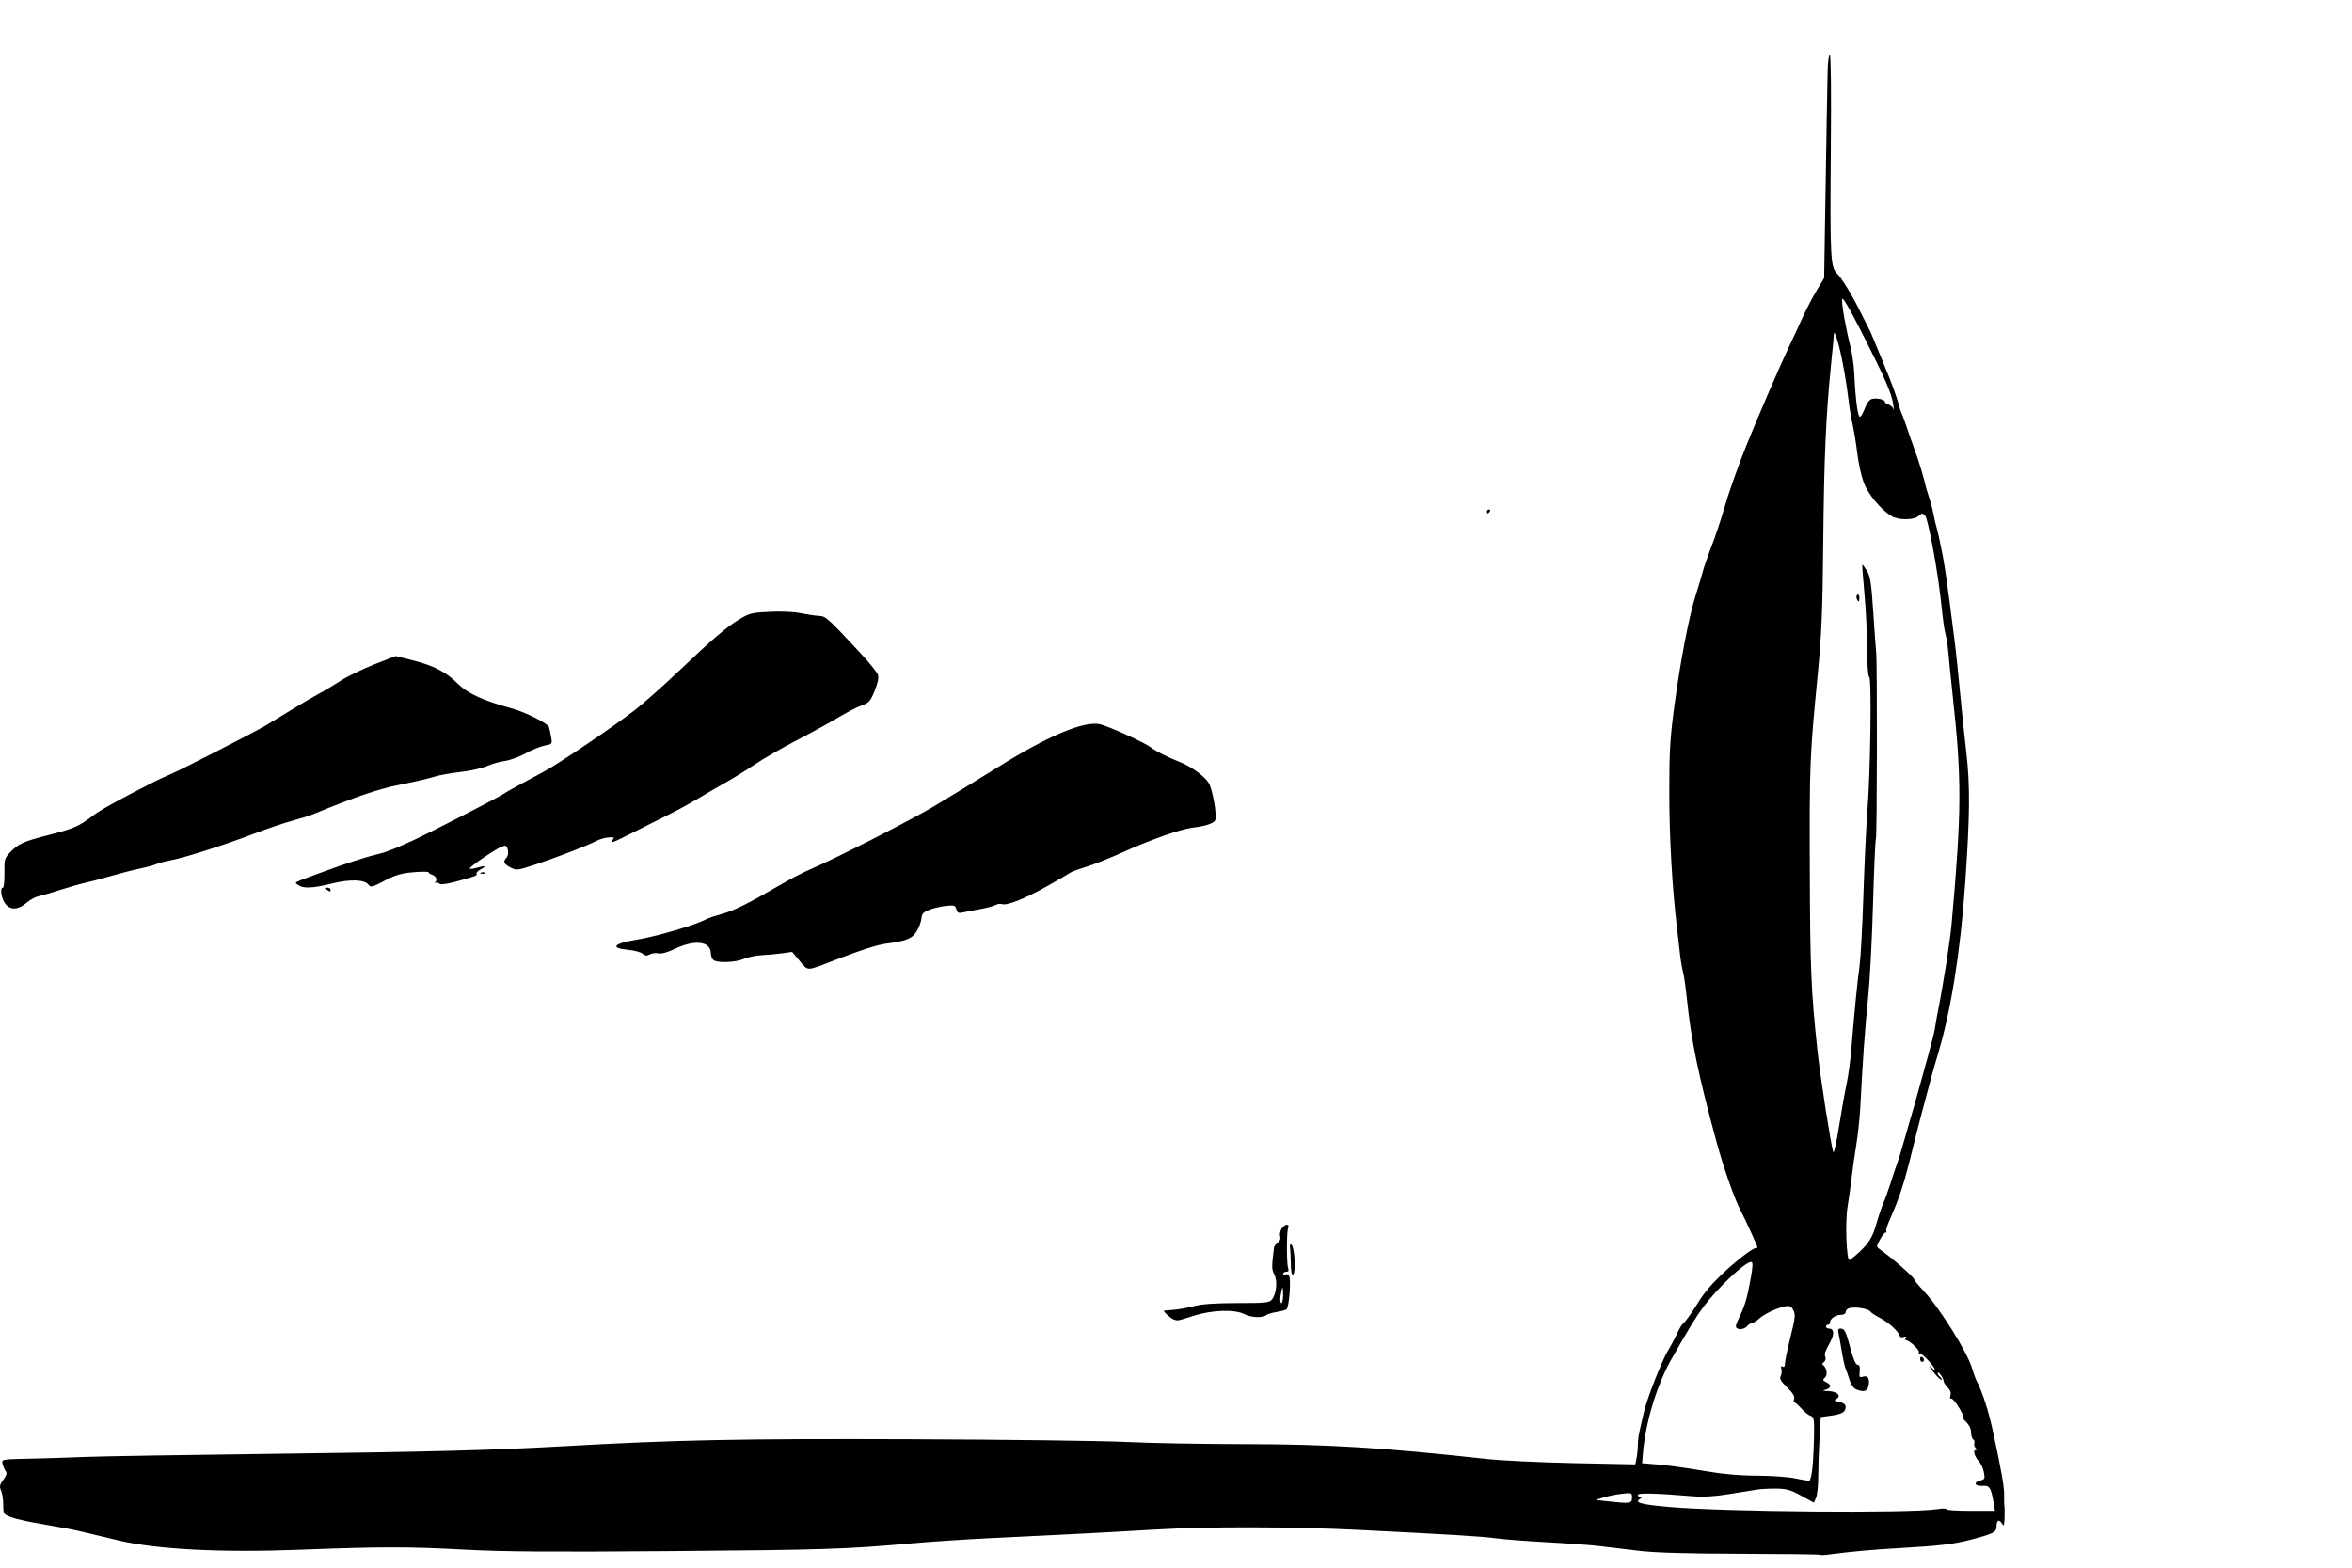 <?xml version="1.0" encoding="UTF-8" standalone="no"?>
<!-- Created with Inkscape (http://www.inkscape.org/) -->

<svg
   xmlns:dc="http://purl.org/dc/elements/1.1/"
   xmlns:cc="http://creativecommons.org/ns#"
   xmlns:rdf="http://www.w3.org/1999/02/22-rdf-syntax-ns#"
   xmlns:svg="http://www.w3.org/2000/svg"
   xmlns="http://www.w3.org/2000/svg"
   xmlns:sodipodi="http://sodipodi.sourceforge.net/DTD/sodipodi-0.dtd"
   xmlns:inkscape="http://www.inkscape.org/namespaces/inkscape"
   id="svg3163"
   version="1.1"
   inkscape:version="0.48.5 r10040"
   width="1200"
   height="800"
   sodipodi:docname="spaceship.svg">
  <defs
     id="defs3167">
    <clipPath
       clipPathUnits="userSpaceOnUse"
       id="clipPath3220">
      <rect
         style="fill:#141414;fill-opacity:1;fill-rule:evenodd;stroke:none"
         id="rect3222"
         width="1212.634"
         height="802.081"
         x="2.003"
         y="25.91" />
    </clipPath>
    <clipPath
       clipPathUnits="userSpaceOnUse"
       id="clipPath3226">
      <rect
         style="fill:#141414;fill-opacity:1;fill-rule:evenodd;stroke:none"
         id="rect3228"
         width="1151.552"
         height="781.053"
         x="13.018"
         y="28.914" />
    </clipPath>
  </defs>
  <sodipodi:namedview
     pagecolor="#ffffff"
     bordercolor="#666666"
     borderopacity="1"
     objecttolerance="10"
     gridtolerance="10"
     guidetolerance="10"
     inkscape:pageopacity="0"
     inkscape:pageshadow="2"
     inkscape:window-width="1615"
     inkscape:window-height="1026"
     id="namedview3165"
     showgrid="false"
     inkscape:zoom="1.084434"
     inkscape:cx="603.51588"
     inkscape:cy="427.41191"
     inkscape:window-x="65"
     inkscape:window-y="24"
     inkscape:window-maximized="1"
     inkscape:current-layer="svg3163"
     fit-margin-top="0"
     fit-margin-left="0"
     fit-margin-right="0"
     fit-margin-bottom="0" />
  <path
     style="fill:#000000;fill-opacity:1"
     d="m 92.382,839.703 c 0,-1.674 9.997,-2.832 22.901,-2.652 l 7.599,0.106 -9.5,1.337 c -19.152,2.696 -21,2.802 -21,1.208 z m 56,-2.699 c 0,-2.167 -0.45,-4.219 -1,-4.559 -0.55,-0.34 -0.986,-1.154 -0.968,-1.809 0.018,-0.663 0.616,-0.422 1.349,0.543 0.724,0.954 1.61,1.441 1.968,1.083 0.358,-0.358 0.651,0.113 0.651,1.047 0,0.934 0.675,1.957 1.5,2.274 0.825,0.317 1.5,1.652 1.5,2.969 0,1.886 -0.53,2.393 -2.5,2.393 -2.244,0 -2.5,-0.404 -2.5,-3.941 z m 39,2.9 c -4.125,-0.405 -11.706,-1.082 -16.846,-1.504 -17.319,-1.423 -6.849,-2.053 20.346,-1.223 45.944,1.402 223.954,-0.855 334,-4.235 18.15,-0.557 57.75,-1.464 88,-2.014 30.25,-0.55 68.725,-1.422 85.5,-1.938 16.775,-0.515 91.7,-1.426 166.5,-2.024 133.473,-1.067 250.851,-3.184 286.825,-5.172 9.996,-0.552 20.26,-0.959 22.809,-0.903 3.547,0.078 4.791,-0.308 5.304,-1.644 0.552,-1.44 0.822,-1.499 1.54,-0.338 0.727,1.177 1.133,1.189 2.475,0.075 1.181,-0.981 3.907,-1.197 10.326,-0.82 4.796,0.282 7.371,0.195 5.721,-0.193 l -3,-0.706 3,-0.499 c 1.65,-0.274 -0.037,-0.288 -3.75,-0.031 -4.624,0.32 -6.75,0.112 -6.75,-0.661 0,-0.72 2.448,-1.158 6.75,-1.208 3.712,-0.043 6.188,-0.306 5.5,-0.583 -0.728,-0.294 -1.25,-2.299 -1.25,-4.799 0,-2.597 -0.593,-4.786 -1.5,-5.539 -0.825,-0.685 -1.5,-2.315 -1.5,-3.622 0,-1.546 -0.579,-2.378 -1.655,-2.378 -1.54,0 -1.54,-0.127 0,-1.829 0.91,-1.006 1.655,-2.806 1.655,-4 0,-1.194 0.415,-2.171 0.923,-2.171 1.929,0 7.077,-6.239 7.077,-8.577 0,-2.16 0.434,-2.423 4,-2.423 3.6,0 4,-0.25 4,-2.5 0,-1.639 -0.558,-2.5 -1.622,-2.5 -1.329,0 -1.397,-0.271 -0.378,-1.5 0.725,-0.874 2.908,-1.5 5.229,-1.5 3.058,0 4.441,-0.581 5.95,-2.5 1.133,-1.44 2.996,-2.5 4.394,-2.5 1.65,0 2.427,-0.563 2.427,-1.759 0,-0.968 0.9,-2.321 2,-3.009 1.1,-0.687 2,-1.695 2,-2.24 0,-0.545 -0.9,-0.992 -2,-0.992 -1.111,0 -2,-0.667 -2,-1.5 0,-1.13 1.214,-1.5 4.927,-1.5 4.065,0 5.272,-0.438 6.894,-2.5 1.082,-1.375 2.464,-2.5 3.073,-2.5 0.608,0 1.106,1.125 1.106,2.5 0,1.375 0.38,2.5 0.845,2.5 1.148,0 4.155,-3.406 4.155,-4.706 0,-0.577 0.675,-1.609 1.5,-2.294 0.825,-0.685 1.5,-2.315 1.5,-3.622 0,-1.869 0.534,-2.378 2.5,-2.378 2.25,0 2.5,0.4 2.5,4 0,3.566 0.263,4 2.423,4 3.155,0 8.577,-5.422 8.577,-8.577 0,-2.362 0.201,-2.423 8,-2.423 6.444,0 8,0.292 8,1.5 0,0.825 0.675,1.5 1.5,1.5 1.083,0 1.5,1.111 1.5,4 0,4 0,4 -4,4 -4,0 -4,0 -4,4 0,2.889 -0.417,4 -1.5,4 -1.083,0 -1.5,-1.111 -1.5,-4 0,-4 0,-4 -4,-4 -4,0 -4,0 -4,4 0,2.889 -0.417,4 -1.5,4 -1.083,0 -1.5,1.111 -1.5,4 0,2.889 0.417,4 1.5,4 1.083,0 1.5,-1.111 1.5,-4 0,-4.7 1.186,-5.028 4.53,-1.25 2.054,2.321 2.588,2.516 3.419,1.25 0.842,-1.282 1.317,-1.155 3.268,0.867 1.581,1.64 1.899,2.51 1.033,2.833 -0.708,0.264 -1.25,2.165 -1.25,4.383 0,2.815 -0.422,3.917 -1.5,3.917 -1.108,0 -1.5,1.16 -1.5,4.442 l 0,4.442 -4.25,0.383 -4.25,0.383 4.25,0.175 c 5.391,0.222 5.615,2.175 0.25,2.175 -2.2,0 -4,0.45 -4,1 0,0.55 1.607,1 3.571,1 3.675,0 8.11,2.94 5.664,3.755 -0.846,0.282 -0.591,0.951 0.791,2.08 1.809,1.478 1.894,1.973 0.755,4.407 -0.705,1.508 -1.958,2.76 -2.783,2.782 -1.54,0.041 -5,2.276 -5,3.231 0,0.294 1.13,0.469 2.51,0.39 1.615,-0.093 2.332,-0.609 2.011,-1.446 -0.279,-0.729 -0.04,-1.018 0.542,-0.658 2.339,1.446 -0.014,2.878 -4.862,2.959 l -5.16,0.086 1.572,-2.399 c 1.245,-1.9 1.314,-2.637 0.332,-3.542 -0.941,-0.867 -1.068,-0.84 -0.529,0.115 1.043,1.846 -1.847,4.244 -5.096,4.229 -4.032,-0.02 -7.391,-1.065 -6.751,-2.1 0.635,-1.027 -3.912,-1.168 -8.445,-0.261 -2.238,0.448 -3.125,1.187 -3.125,2.606 0,1.09 -1.125,2.866 -2.5,3.948 -2.57,2.022 -3.485,7.095 -1.5,8.321 1.385,0.856 1.26,4.5 -0.155,4.5 -0.655,0 -0.371,0.866 0.655,2 2.487,2.748 3.566,2.506 3.345,-0.75 -0.457,-6.718 3.72,-11.658 10.749,-12.712 4.873,-0.731 10.938,1.632 10.061,3.919 -0.8,2.084 3.861,2.543 25.863,2.543 16.897,0 20.362,-0.244 20.831,-1.468 0.31,-0.807 0.133,-1.734 -0.393,-2.059 -0.526,-0.325 -0.963,-1.802 -0.972,-3.282 -0.012,-2.036 -0.24,-2.336 -0.939,-1.23 -0.583,0.921 -0.814,-3.883 -0.625,-13 0.284,-13.734 -0.401,-23.347 -1.938,-27.211 -0.481,-1.208 -0.222,-1.75 0.836,-1.75 1.255,0 1.478,-1.221 1.229,-6.75 -0.167,-3.712 0.146,-7.312 0.697,-8 0.68,-0.85 0.646,-1.25 -0.106,-1.25 -0.77,0 -0.948,-3.112 -0.586,-10.25 0.286,-5.638 0.444,-12.725 0.349,-15.75 -0.094,-3.025 -0.223,-7.58 -0.287,-10.123 -0.081,-3.254 -0.485,-4.481 -1.365,-4.143 -1.888,0.725 -1.5,-1.089 0.75,-3.504 2.212,-2.374 2.646,-3.748 0.83,-2.625 -0.798,0.493 -0.957,0.168 -0.5,-1.023 0.368,-0.96 0.67,-3.284 0.67,-5.164 0,-2.372 0.459,-3.418 1.5,-3.418 1.792,0 1.936,-1.164 0.342,-2.758 -0.877,-0.877 -0.832,-1.55 0.186,-2.776 0.797,-0.961 0.961,-1.892 0.402,-2.292 -0.518,-0.371 -0.906,-2.474 -0.863,-4.674 0.043,-2.2 -0.293,-4.76 -0.747,-5.689 -0.48,-0.983 -0.406,-1.949 0.177,-2.309 0.551,-0.341 1.003,0.055 1.003,0.88 0,0.825 0.436,1.77 0.97,2.099 0.533,0.33 0.369,-1.106 -0.365,-3.191 -1.405,-3.988 -1.049,-10.29 0.58,-10.29 0.527,0 0.241,-0.717 -0.635,-1.593 -1.262,-1.262 -1.442,-2.666 -0.865,-6.75 0.401,-2.836 0.748,-6.169 0.772,-7.407 0.057,-2.927 0.359,-2.837 1.688,0.5 0.602,1.512 1.295,2.212 1.54,1.556 0.245,-0.657 -0.058,-2.137 -0.675,-3.288 -0.616,-1.151 -0.826,-3.02 -0.466,-4.153 0.36,-1.133 -0.122,-4.092 -1.071,-6.575 -1.307,-3.421 -1.434,-4.695 -0.524,-5.257 0.896,-0.554 0.801,-1.141 -0.374,-2.315 -2.119,-2.119 -2.016,-6.331 0.176,-7.181 1.667,-0.646 1.667,-0.74 0,-1.967 -0.963,-0.709 -1.75,-2.053 -1.75,-2.988 0,-1.031 -0.491,-1.449 -1.25,-1.064 -0.688,0.349 -0.237,-0.259 1,-1.351 2.211,-1.952 3.208,-4.876 1.25,-3.666 -0.55,0.34 -1,0.168 -1,-0.382 0,-0.55 0.375,-1.232 0.833,-1.515 0.458,-0.283 0.632,-1.885 0.387,-3.559 -0.27,-1.837 -0.01,-3.044 0.667,-3.044 0.612,0 1.113,-0.476 1.113,-1.059 0,-0.583 -0.419,-0.8 -0.931,-0.484 -0.512,0.316 -1.182,0.169 -1.489,-0.327 -0.307,-0.496 0.4,-1.153 1.571,-1.459 1.899,-0.496 2.04,-0.969 1.307,-4.364 -1.23,-5.694 -0.959,-18.64 0.399,-19.093 1.443,-0.481 1.497,-3.878 0.075,-4.756 -0.588,-0.363 -0.826,-1.291 -0.531,-2.061 0.296,-0.77 0.154,-3.453 -0.314,-5.961 -0.693,-3.711 -0.595,-4.461 0.53,-4.029 1.499,0.575 1.932,-0.949 0.517,-1.823 -1.495,-0.924 -2.106,-7.657 -0.873,-9.63 0.917,-1.469 0.793,-2.9 -0.585,-6.732 -1.96,-5.45 -1.442,-8.221 1.537,-8.221 1.504,0 1.827,-0.434 1.301,-1.75 -1.051,-2.633 -1.479,-6.119 -1.552,-12.649 -0.036,-3.245 -0.683,-7.091 -1.436,-8.549 -1.069,-2.068 -1.14,-3.728 -0.323,-7.562 0.743,-3.482 0.723,-7.205 -0.066,-12.789 -0.742,-5.246 -0.784,-8.494 -0.126,-9.723 0.543,-1.015 0.988,-2.911 0.988,-4.212 0,-1.301 0.492,-2.857 1.093,-3.458 0.79,-0.79 0.79,-1.658 0,-3.134 -1.368,-2.556 -1.426,-5.497 -0.093,-4.673 1.611,0.996 1.152,-3.838 -0.602,-6.342 -0.881,-1.258 -1.335,-2.554 -1.009,-2.881 0.326,-0.326 0.103,-1.185 -0.497,-1.907 -0.807,-0.973 -0.675,-1.73 0.509,-2.913 1.961,-1.961 1.962,-1.974 0.041,-4.905 -1.91,-2.915 -2.295,-13.819 -0.562,-15.908 0.868,-1.046 0.902,-1.661 0.12,-2.144 -0.788,-0.487 -0.792,-1.045 -0.014,-1.983 0.8,-0.964 0.636,-1.752 -0.63,-3.018 -1.357,-1.357 -1.505,-2.264 -0.714,-4.361 0.55,-1.456 0.674,-3.864 0.276,-5.351 -0.491,-1.836 -0.273,-3.077 0.679,-3.868 0.85,-0.706 1.402,-3.072 1.402,-6.01 0,-3.897 -0.294,-4.734 -1.5,-4.271 -1.747,0.67 -2.109,-2.144 -0.41,-3.194 0.657,-0.406 0.837,-2.019 0.455,-4.059 -0.41,-2.187 -0.244,-3.385 0.469,-3.385 0.633,0 0.771,-0.534 0.324,-1.25 -0.429,-0.688 -0.882,-2.825 -1.006,-4.75 -0.124,-1.925 -0.532,-5.86 -0.906,-8.745 -0.425,-3.283 -0.276,-5.731 0.4,-6.546 0.719,-0.866 0.804,-3.292 0.256,-7.255 -0.906,-6.553 -0.127,-14.746 1.725,-18.139 1.733,-3.173 1.461,-8.355 -0.557,-10.633 -1.113,-1.256 -1.346,-2.117 -0.641,-2.365 1.49,-0.524 0.945,-15.566 -0.709,-19.558 -1.108,-2.674 -1.032,-3.19 0.648,-4.419 1.596,-1.167 1.705,-1.706 0.677,-3.352 -1.487,-2.382 -1.619,-6.989 -0.199,-6.989 0.576,0 0.321,-1.363 -0.583,-3.11 -0.885,-1.711 -1.121,-2.809 -0.526,-2.441 0.639,0.395 1.083,-0.15 1.083,-1.331 0,-1.1 -0.479,-2.296 -1.064,-2.658 -0.679,-0.42 -1.006,-5.419 -0.903,-13.809 0.089,-7.233 -0.159,-14.618 -0.55,-16.41 -0.391,-1.793 -0.295,-3.818 0.214,-4.5 1.037,-1.389 1.001,-2.393 -0.179,-5.092 -0.445,-1.018 -0.406,-2.143 0.086,-2.5 0.493,-0.357 0.967,-3.349 1.055,-6.649 0.088,-3.3 0.262,-7.761 0.386,-9.914 0.156,-2.681 -0.292,-4.293 -1.422,-5.12 -1.503,-1.099 -1.461,-1.331 0.477,-2.618 2.046,-1.359 2.069,-1.581 0.607,-5.889 -1.492,-4.395 -2.066,-9.51 -1.734,-15.46 0.145,-2.608 0.279,-2.739 1.027,-1 0.81,1.886 0.864,1.867 0.93,-0.321 0.039,-1.277 -0.534,-2.926 -1.272,-3.664 -1.417,-1.417 -3.119,-21.147 -2.062,-23.902 0.314,-0.817 1.208,-1.241 1.988,-0.942 1.836,0.705 1.793,-0.61 -0.15,-4.504 -0.862,-1.728 -1.273,-3.616 -0.914,-4.197 0.359,-0.581 0.178,-1.629 -0.403,-2.329 -0.581,-0.7 -1.356,-3.942 -1.723,-7.206 -0.367,-3.264 -1.071,-6.722 -1.566,-7.684 -0.554,-1.08 -0.498,-2.498 0.148,-3.704 0.754,-1.409 0.675,-3.032 -0.284,-5.814 -0.96,-2.786 -1.034,-4.327 -0.268,-5.542 0.767,-1.216 0.715,-2.238 -0.19,-3.686 -0.751,-1.204 -0.845,-2.003 -0.234,-2.003 0.611,0 0.515,-0.822 -0.241,-2.061 -1.044,-1.71 -0.995,-2.263 0.287,-3.25 1.126,-0.866 1.438,-2.478 1.149,-5.939 -0.322,-3.853 -0.094,-4.75 1.204,-4.75 1.112,0 1.601,-0.916 1.601,-3 0,-2.303 -0.451,-3 -1.941,-3 -2.686,0 -3.538,-1.796 -1.809,-3.813 1.69,-1.971 3.153,-5.313 2.87,-6.554 -0.109,-0.477 -0.217,-3.402 -0.241,-6.5 -0.024,-3.098 -0.426,-8.762 -0.893,-12.588 -0.467,-3.825 -0.618,-7.33 -0.335,-7.788 0.283,-0.458 0.647,-3.853 0.808,-7.545 0.162,-3.692 0.637,-11.462 1.057,-17.267 0.586,-8.102 0.452,-11.123 -0.576,-13 -0.736,-1.345 -1.23,-3.361 -1.096,-4.481 0.162,-1.358 -0.354,-2.063 -1.551,-2.117 -3.25,-0.148 -28.697,-0.45 -33.53,-0.398 -4.432,0.048 -4.829,0.272 -6.171,3.485 -1.466,3.509 -5.881,6.566 -9.483,6.566 -3.502,0 -3.268,-1.83 0.46,-3.6 1.988,-0.943 3.878,-2.432 4.2,-3.308 0.322,-0.876 1.016,-1.882 1.543,-2.235 0.601,-0.403 0.535,-1.856 -0.177,-3.899 -0.624,-1.791 -1.135,-3.639 -1.135,-4.107 0,-0.468 49.5,-0.851 110,-0.851 l 110,0 0,417.501 0,417.502 -643.25,-0.154 c -353.788,-0.085 -646.625,-0.485 -650.75,-0.89 z m 1116,-14.959 c 0,-0.55 -0.45,-1 -1,-1 -0.55,0 -1,0.45 -1,1 0,0.55 0.45,1 1,1 0.55,0 1,-0.45 1,-1 z m -86.75,-9.662 c -0.688,-0.277 -1.812,-0.277 -2.5,0 -0.688,0.277 -0.125,0.504 1.25,0.504 1.375,0 1.938,-0.227 1.25,-0.504 z m -8,-1 c -0.688,-0.277 -1.812,-0.277 -2.5,0 -0.688,0.277 -0.125,0.504 1.25,0.504 1.375,0 1.938,-0.227 1.25,-0.504 z m 48.75,-15.338 c 0,-0.55 -0.45,-1 -1,-1 -0.55,0 -1,0.45 -1,1 0,0.55 0.45,1 1,1 0.55,0 1,-0.45 1,-1 z m 17.917,-0.917 c 1.054,-1.054 2.072,-1.842 2.262,-1.75 0.19,0.092 -0.308,-0.396 -1.108,-1.083 -0.799,-0.688 -1.93,-1.243 -2.512,-1.235 -0.582,0.01 -0.384,0.452 0.441,0.985 1.182,0.764 0.952,0.973 -1.083,0.985 -3.25,0.019 -4.218,0.948 -2.786,2.673 1.505,1.813 2.52,1.691 4.786,-0.575 z m -10.417,-2.083 c 0.34,-0.55 0.141,-1 -0.441,-1 -0.582,0 -1.059,0.45 -1.059,1 0,0.55 0.198,1 0.441,1 0.242,0 0.719,-0.45 1.059,-1 z m -5.485,-2.028 c 0.597,-1.115 1.462,-1.795 1.922,-1.511 0.46,0.284 1.411,-0.176 2.114,-1.022 1.055,-1.271 0.965,-1.835 -0.518,-3.239 -1.7,-1.61 -1.768,-1.585 -1.277,0.475 0.383,1.61 0.141,2.03 -0.933,1.619 -0.825,-0.317 -2.109,0.383 -2.977,1.623 -1.209,1.726 -1.82,1.936 -2.936,1.009 -1.138,-0.944 -1.41,-0.761 -1.41,0.952 0,2.864 4.495,2.935 6.015,0.094 z m 7.33,-3.515 c -0.326,-0.849 -0.807,-1.329 -1.069,-1.067 -0.262,0.262 -0.18,0.957 0.183,1.543 0.986,1.595 1.562,1.286 0.886,-0.477 z m 46.112,-8.388 c 0.316,-0.512 0.118,-1.214 -0.441,-1.559 -0.559,-0.345 -1.016,0.073 -1.016,0.931 0,1.756 0.6,2.015 1.457,0.628 z m -75.457,-18.069 c 0,-2.267 -1.037,-2.563 -2.8,-0.8 -1.763,1.763 -1.467,2.8 0.8,2.8 1.333,0 2,-0.667 2,-2 z m 228,-215.5 c 0,-0.825 -0.675,-1.5 -1.5,-1.5 -0.825,0 -1.5,0.675 -1.5,1.5 0,0.825 0.675,1.5 1.5,1.5 0.825,0 1.5,-0.675 1.5,-1.5 z m -12.412,-128.245 c -1.092,-1.092 -1.841,0.645 -1.057,2.452 0.744,1.713 0.798,1.712 1.212,-0.035 0.238,-1.006 0.169,-2.093 -0.155,-2.417 z m -20.227,-79.755 c -0.317,-0.825 -0.752,-1.5 -0.969,-1.5 -0.216,0 -0.393,0.675 -0.393,1.5 0,0.825 0.436,1.5 0.969,1.5 0.533,0 0.71,-0.675 0.393,-1.5 z m -2.637,-22.732 c -0.223,-1.797 -0.409,-0.568 -0.415,2.732 -0.01,3.3 0.176,4.771 0.405,3.268 0.228,-1.503 0.233,-4.203 0.01,-6 z m -32.725,-163.968 c 0,-1.615 -0.296,-1.904 -1.113,-1.087 -0.612,0.612 -0.81,1.602 -0.441,2.2 1.034,1.674 1.554,1.302 1.554,-1.113 z M 155.194,836.262 c 0.722,-0.289 1.584,-0.253 1.917,0.079 0.332,0.332 -0.258,0.569 -1.312,0.525 -1.165,-0.048 -1.402,-0.285 -0.604,-0.604 z M 1173.397,815.195 c 0.01,-0.999 0.336,-1.321 0.762,-0.75 0.41,0.55 1.154,1.337 1.651,1.75 0.498,0.412 0.155,0.75 -0.762,0.75 -0.926,0 -1.66,-0.777 -1.651,-1.75 z m 8.735,-0.912 c 0.688,-0.277 1.812,-0.277 2.5,0 0.688,0.277 0.125,0.504 -1.25,0.504 -1.375,0 -1.938,-0.227 -1.25,-0.504 z m 78.5,-7 c -2.349,-0.948 -1.254,-1.915 2.275,-2.01 2.893,-0.077 3.319,0.154 2.378,1.289 -1.175,1.415 -2.444,1.612 -4.653,0.721 z m -4.25,-2.338 c 0,-0.55 0.45,-1 1,-1 0.55,0 1,0.45 1,1 0,0.55 -0.45,1 -1,1 -0.55,0 -1,-0.45 -1,-1 z m 24.25,-0.569 c -1.74,-1.875 -1.568,-2.432 0.75,-2.432 2.104,0 2.454,0.749 1.235,2.639 -0.535,0.829 -1.075,0.773 -1.985,-0.208 z m -267.475,-0.989 c -0.222,-0.222 -18.374,-0.446 -40.339,-0.498 -27.781,-0.066 -43.589,-0.53 -51.936,-1.523 -6.6,-0.785 -15.6,-1.862 -20,-2.392 -4.4,-0.53 -16.55,-1.428 -27,-1.995 -10.45,-0.567 -22.15,-1.47 -26,-2.007 -6.85,-0.956 -22.146,-1.893 -69.5,-4.257 -34.53,-1.724 -77.213,-1.799 -104.5,-0.184 -13.2,0.781 -33,1.865 -44,2.408 -11,0.543 -29.675,1.463 -41.5,2.045 -11.825,0.582 -29.15,1.739 -38.5,2.571 -33.679,2.997 -44.163,3.336 -122.5,3.969 -60.983,0.492 -85.439,0.325 -105,-0.718 -29.882,-1.593 -42.504,-1.588 -85,0.034 -40.24,1.536 -72.941,-0.181 -92.5,-4.857 -6.6,-1.578 -15.15,-3.617 -19,-4.531 -3.85,-0.914 -12.4,-2.539 -19,-3.611 -6.6,-1.072 -13.913,-2.673 -16.25,-3.558 -4.189,-1.586 -4.25,-1.678 -4.25,-6.426 0,-2.649 -0.5,-5.914 -1.111,-7.255 -0.929,-2.039 -0.739,-2.94 1.157,-5.505 1.618,-2.188 1.977,-3.438 1.255,-4.359 -0.557,-0.711 -1.261,-2.304 -1.564,-3.542 -0.646,-2.639 -1.261,-2.526 15.762,-2.908 6.6,-0.148 18.75,-0.534 27,-0.859 8.25,-0.324 50.55,-1.022 94,-1.55 79.9,-0.972 113.063,-1.83 148.5,-3.845 57.587,-3.275 91.628,-3.965 178.5,-3.621 48.4,0.192 97.675,0.824 109.5,1.405 11.825,0.581 38.6,1.076 59.5,1.099 43.535,0.049 71.033,1.724 124.5,7.585 7.425,0.814 27.492,1.766 44.594,2.115 l 31.094,0.635 0.656,-3.279 c 0.361,-1.803 0.656,-4.858 0.656,-6.788 0,-1.93 0.411,-5.136 0.913,-7.125 0.502,-1.989 1.437,-6.091 2.078,-9.116 1.4,-6.61 9.412,-27.091 12.533,-32.036 1.227,-1.945 3.186,-5.63 4.351,-8.189 1.166,-2.559 2.589,-4.943 3.163,-5.298 0.915,-0.565 4.453,-5.492 7.462,-10.39 3.072,-5 6.568,-9.213 11.959,-14.41 6.778,-6.534 15.916,-13.676 17.498,-13.676 0.574,0 1.043,-0.238 1.043,-0.528 0,-0.634 -6.545,-14.931 -8.457,-18.472 -3.12,-5.779 -8.653,-21.466 -12.346,-35 -9.205,-33.737 -13.046,-52.226 -15.15,-72.916 -0.583,-5.729 -1.484,-12.029 -2.004,-14 -0.519,-1.971 -1.214,-6.059 -1.542,-9.084 -0.329,-3.025 -1.002,-8.875 -1.495,-13 -2.497,-20.867 -3.951,-46.034 -3.977,-68.808 -0.024,-21.588 0.347,-28.129 2.529,-44.5 3.051,-22.896 7.555,-46.358 10.883,-56.692 1.329,-4.125 2.942,-9.525 3.585,-12 0.643,-2.475 2.66,-8.325 4.482,-13 1.822,-4.675 4.547,-12.775 6.057,-18 2.712,-9.387 7.072,-21.837 11.731,-33.5 4.85,-12.141 16.936,-40.245 20.857,-48.5 2.221,-4.675 5.665,-12.1 7.654,-16.5 1.989,-4.4 5.329,-10.833 7.422,-14.296 l 3.806,-6.296 0.62,-38.704 c 0.647,-40.401 0.87,-53.175 1.167,-66.954 0.098,-4.537 0.595,-8.25 1.104,-8.25 0.56,0 0.765,19.035 0.517,48.25 -0.458,54.137 -0.17,60.144 3.03,63.194 2.461,2.346 7.886,11.251 12.218,20.056 1.623,3.3 3.892,7.8 5.04,10 9.33,22.498 12.216,28.985 15.226,40 2.749,6.285 3.879,11.076 7.15,19.748 2.297,6.089 5.235,16.103 5.985,19.894 2.753,8.56 2.553,8.098 3.385,11.664 1.093,4.69 0.519,3.32 2.021,8.779 0.731,2.656 2.213,9.554 3.082,14.192 0.869,4.638 2.47,15.473 3.558,24.078 1.088,8.605 2.328,18.345 2.756,21.645 0.428,3.3 1.544,14.1 2.48,24 0.936,9.9 2.37,23.625 3.186,30.5 1.979,16.659 1.842,32.462 -0.578,66.841 -2.474,35.136 -7.193,64.741 -13.873,87.031 -1.587,5.295 -3.451,11.878 -4.142,14.628 -0.691,2.75 -2.133,8.15 -3.205,12 -1.071,3.85 -3.437,13.075 -5.257,20.5 -4.752,19.387 -6.699,25.424 -12.305,38.158 -1.128,2.562 -1.784,4.925 -1.459,5.25 0.326,0.326 0.169,0.592 -0.347,0.592 -0.517,0 -1.813,1.623 -2.881,3.606 -1.925,3.575 -1.925,3.618 0.023,5.005 6.524,4.645 17.465,14.259 17.465,15.346 0,0.387 2.28,3.142 5.066,6.123 7.917,8.47 21.971,30.937 24.338,38.906 0.774,2.605 1.847,5.586 2.385,6.625 3.08,5.946 6.12,15.398 8.486,26.389 4.308,20.01 5.68,27.87 5.586,32 -0.056,2.475 0.01,4.95 0.137,5.5 0.132,0.55 0.172,3.25 0.09,6 -0.117,3.917 -0.369,4.621 -1.168,3.25 -1.523,-2.616 -2.92,-2.114 -2.92,1.049 0,3.075 -1.381,3.819 -12.651,6.812 -8.897,2.363 -16.179,3.253 -35.849,4.381 -15.606,0.895 -24.349,1.685 -38.161,3.449 -1.738,0.222 -3.342,0.222 -3.564,6e-4 z m 59.426,-23.246 c 3.136,-0.466 5.472,-0.476 5.191,-0.022 -0.281,0.454 5.181,0.826 12.136,0.826 l 12.647,0 -0.713,-4.25 c -1.275,-7.597 -2.059,-8.793 -5.582,-8.507 -3.912,0.318 -4.941,-1.76 -1.322,-2.669 2.421,-0.608 2.589,-0.969 1.977,-4.233 -0.368,-1.963 -1.497,-4.457 -2.509,-5.543 -2.236,-2.401 -3.252,-5.799 -1.733,-5.799 0.799,0 0.795,-0.311 -0.015,-1.122 -0.617,-0.617 -0.901,-1.696 -0.632,-2.399 0.27,-0.702 0.01,-1.574 -0.578,-1.937 -0.588,-0.363 -1.068,-1.965 -1.068,-3.561 0,-1.851 -0.995,-3.866 -2.75,-5.568 -1.512,-1.467 -2.106,-2.308 -1.319,-1.869 0.787,0.439 0.01,-1.642 -1.734,-4.623 -1.741,-2.982 -3.656,-5.297 -4.257,-5.146 -0.661,0.167 -0.844,-0.503 -0.465,-1.699 0.409,-1.287 -0.087,-2.687 -1.425,-4.025 -1.128,-1.128 -2.066,-2.614 -2.083,-3.301 -0.04,-1.583 -2.968,-5.529 -2.968,-4 0,0.623 0.45,1.41 1,1.75 0.55,0.34 1,1.057 1,1.594 0,0.537 -1.35,-0.562 -3,-2.441 -1.65,-1.879 -2.993,-3.807 -2.985,-4.285 0.01,-0.477 0.434,-0.206 0.946,0.603 0.512,0.809 1.15,1.252 1.418,0.984 0.755,-0.755 -6.336,-8.49 -7.498,-8.18 -0.566,0.151 -0.783,-0.123 -0.483,-0.61 0.615,-0.994 -4.794,-6.165 -6.448,-6.165 -0.587,0 -0.742,-0.526 -0.345,-1.17 0.489,-0.792 0.173,-0.959 -0.979,-0.517 -1.12,0.43 -1.911,0.06 -2.312,-1.08 -0.812,-2.306 -5.862,-6.701 -10.262,-8.932 -1.954,-0.991 -4.023,-2.4 -4.598,-3.131 -1.134,-1.443 -7.879,-2.432 -10.704,-1.569 -0.963,0.294 -1.75,1.179 -1.75,1.967 0,0.872 -1.006,1.433 -2.571,1.433 -2.637,0 -5.429,2.02 -5.429,3.929 0,0.589 -0.45,1.071 -1,1.071 -0.55,0 -1,0.45 -1,1 0,0.55 0.689,1 1.531,1 2.413,0 2.797,2.603 0.913,6.198 -3.224,6.153 -3.413,6.721 -2.782,8.363 0.353,0.921 0.018,2.035 -0.766,2.539 -0.962,0.619 -1.057,1.132 -0.308,1.649 1.842,1.27 2.312,5.088 0.782,6.358 -1.202,0.998 -1.087,1.353 0.741,2.287 2.764,1.412 2.643,2.926 -0.302,3.756 -1.849,0.521 -1.586,0.67 1.319,0.75 4.381,0.12 6.898,2.426 4.26,3.903 -1.459,0.817 -1.238,1.071 1.445,1.66 2.125,0.467 3.168,1.288 3.168,2.494 0,2.627 -1.868,3.734 -7.601,4.504 l -5.101,0.685 -0.644,11.177 c -0.354,6.147 -0.646,14.868 -0.649,19.38 0,4.512 -0.509,9.31 -1.126,10.664 l -1.121,2.461 -6.453,-3.547 c -5.354,-2.943 -7.504,-3.558 -12.628,-3.61 -3.397,-0.035 -7.75,0.182 -9.675,0.481 -1.925,0.299 -8.397,1.335 -14.381,2.301 -7.194,1.162 -13.294,1.555 -18,1.161 -19.126,-1.603 -28.619,-1.85 -28.619,-0.743 0,0.621 0.562,1.135 1.25,1.144 0.834,0.01 0.754,0.329 -0.242,0.958 -2.924,1.849 0.563,2.796 14.992,4.071 27.909,2.467 122.003,3.262 136.201,1.151 z m -40.851,-61.19 c -1.272,-0.513 -2.628,-2.427 -3.32,-4.687 -0.644,-2.101 -1.559,-4.719 -2.035,-5.819 -0.476,-1.1 -1.371,-5.15 -1.989,-9 -0.618,-3.85 -1.371,-8.012 -1.674,-9.25 -0.392,-1.602 -0.104,-2.25 1,-2.25 2.141,0 2.798,1.319 5.236,10.5 1.378,5.191 2.617,8.001 3.528,8.002 0.992,10e-4 1.306,0.983 1.069,3.345 -0.3,2.996 -0.119,3.274 1.755,2.679 2.498,-0.793 3.601,1.264 2.669,4.977 -0.656,2.614 -2.428,3.041 -6.238,1.504 z m 32.65,-15.565 c 0,-0.858 0.45,-1.281 1,-0.941 0.55,0.34 1,1.042 1,1.559 0,0.518 -0.45,0.941 -1,0.941 -0.55,0 -1,-0.702 -1,-1.559 z m -147,70.919 c 0,-2.594 -0.092,-2.629 -5.25,-2.045 -2.888,0.327 -7.05,1.167 -9.25,1.865 l -4,1.27 5.5,0.612 c 12.057,1.342 13,1.218 13,-1.702 z m 92.126,-15.939 c 0.344,-3.807 0.682,-11.054 0.75,-16.104 0.112,-8.267 -0.069,-9.244 -1.814,-9.798 -1.066,-0.338 -3.274,-2.136 -4.906,-3.995 -1.632,-1.859 -3.204,-3.143 -3.494,-2.853 -0.289,0.289 -0.279,-0.419 0.023,-1.575 0.407,-1.556 -0.528,-3.148 -3.6,-6.13 -3.151,-3.058 -3.933,-4.415 -3.248,-5.639 0.496,-0.886 0.665,-2.518 0.375,-3.626 -0.356,-1.36 -0.151,-1.782 0.631,-1.299 0.747,0.462 1.168,-0.104 1.187,-1.594 0.016,-1.27 1.284,-7.338 2.817,-13.484 2.418,-9.693 2.614,-11.508 1.474,-13.684 -1.048,-2.001 -1.872,-2.408 -4.067,-2.01 -4.064,0.736 -10.866,3.932 -13.406,6.298 -1.223,1.139 -2.744,2.072 -3.38,2.072 -0.636,0 -1.927,0.851 -2.868,1.891 -1.742,1.924 -5.598,1.815 -5.598,-0.159 0,-0.569 1.119,-3.329 2.486,-6.133 2.137,-4.385 3.458,-9.111 5.058,-18.1 1.167,-6.558 1.219,-8.5 0.227,-8.5 -3.108,0 -17.36,13.467 -24.545,23.194 -3.644,4.933 -7.321,10.958 -16.051,26.306 -7.45,13.096 -13.287,32.343 -14.591,48.109 l -0.423,5.109 8.169,0.654 c 4.493,0.359 14.694,1.772 22.669,3.139 10.273,1.761 18.436,2.505 28,2.552 7.425,0.036 16.2,0.673 19.5,1.414 3.3,0.741 6.45,1.239 7,1.107 0.55,-0.132 1.282,-3.355 1.626,-7.162 z m 23.525,-109.171 c 5.4,-4.975 7.063,-7.753 9.279,-15.504 1.022,-3.572 2.533,-8.014 3.358,-9.87 0.826,-1.857 2.503,-6.526 3.729,-10.376 1.225,-3.85 2.799,-8.575 3.498,-10.5 0.699,-1.925 1.754,-5.3 2.345,-7.5 0.591,-2.2 2.209,-7.825 3.595,-12.5 1.386,-4.675 3.376,-11.65 4.421,-15.5 1.045,-3.85 3.351,-12.175 5.124,-18.5 1.773,-6.325 3.396,-12.85 3.607,-14.5 0.211,-1.65 0.835,-5.25 1.385,-8 2.786,-13.914 6.271,-36.11 7.065,-45 5.191,-58.093 5.245,-73.803 0.403,-118 -0.783,-7.15 -1.694,-16.15 -2.023,-20 -0.33,-3.85 -1.004,-8.281 -1.5,-9.847 -0.495,-1.566 -1.39,-7.866 -1.988,-14 -1.583,-16.245 -6.789,-44.904 -8.462,-46.586 -1.237,-1.244 -1.671,-1.211 -3.285,0.25 -2.483,2.247 -10.42,2.225 -13.988,-0.04 -5.493,-3.486 -11.706,-11.016 -13.951,-16.908 -1.23,-3.228 -2.717,-9.919 -3.305,-14.869 -0.588,-4.95 -1.681,-11.7 -2.431,-15 -0.749,-3.3 -1.657,-8.7 -2.016,-12 -0.933,-8.566 -3.139,-21.03 -4.937,-27.901 -1.469,-5.615 -2.575,-8.146 -2.575,-5.895 0,0.571 -0.655,7.508 -1.457,15.417 -2.599,25.661 -3.561,47.59 -3.983,90.879 -0.348,35.669 -0.82,46.679 -2.937,68.5 -3.942,40.642 -4.108,44.85 -3.915,99.5 0.173,49.254 0.654,60.528 3.878,91 1.404,13.272 6.992,49.061 8.118,52 0.316,0.825 1.615,-5.025 2.886,-13 1.271,-7.975 3.036,-17.875 3.921,-22 0.886,-4.125 2.003,-12.45 2.483,-18.5 1.358,-17.111 2.957,-33.286 4.101,-41.5 0.575,-4.125 1.455,-20.325 1.956,-36 0.501,-15.675 1.418,-35.025 2.038,-43 1.58,-20.351 2.224,-67.688 0.931,-68.487 -0.612,-0.378 -1.035,-6.121 -1.055,-14.322 -0.018,-7.53 -0.64,-20.216 -1.382,-28.191 -0.742,-7.975 -1.228,-14.636 -1.081,-14.803 0.147,-0.166 1.198,1.203 2.336,3.043 1.729,2.797 2.258,6.208 3.228,20.803 0.638,9.601 1.318,19.032 1.51,20.957 0.59,5.905 0.461,94.128 -0.139,95.1 -0.31,0.501 -0.968,15.421 -1.463,33.156 -0.495,17.735 -1.62,39.22 -2.5,47.745 -1.563,15.142 -2.903,33.876 -3.934,55 -0.282,5.775 -1.218,14.775 -2.08,20 -0.862,5.225 -1.949,12.875 -2.416,17 -0.467,4.125 -1.406,10.875 -2.086,15 -1.237,7.499 -0.57,27 0.924,27 0.383,0 2.528,-1.688 4.767,-3.75 z m -1,-333.718 c -0.31,-0.807 -0.133,-1.734 0.393,-2.059 0.526,-0.325 0.956,0.336 0.956,1.468 0,2.415 -0.556,2.658 -1.349,0.591 z m 4.21,-97.272 c 0.923,-2.532 2.289,-4.327 3.541,-4.654 2.429,-0.635 6.599,0.272 6.599,1.436 0,0.453 0.871,1.101 1.936,1.439 1.065,0.338 2.157,1.381 2.428,2.317 0.271,0.937 0.242,-0.097 -0.063,-2.297 -0.782,-5.629 -4.016,-13.069 -15.652,-36 -6.562,-12.933 -10.255,-19.252 -10.45,-17.884 -0.338,2.365 1.787,14.491 4.272,24.384 0.898,3.575 1.78,9.875 1.96,14 0.559,12.785 1.799,22.09 2.895,21.725 0.568,-0.189 1.708,-2.199 2.535,-4.465 z m 246.873,577.616 c 0.678,-0.683 1.485,-0.991 1.793,-0.683 0.308,0.308 -0.247,0.867 -1.233,1.243 -1.425,0.543 -1.54,0.428 -0.56,-0.56 z m -2.733,-2.935 c 0,-0.583 0.45,-0.781 1,-0.441 0.55,0.34 1,0.817 1,1.059 0,0.243 -0.45,0.441 -1,0.441 -0.55,0 -1,-0.477 -1,-1.059 z m -62,-27.319 c 0,-0.208 0.675,-0.938 1.5,-1.622 1.228,-1.02 1.5,-0.951 1.5,0.378 0,0.892 -0.675,1.622 -1.5,1.622 -0.825,0 -1.5,-0.17 -1.5,-0.378 z m 59,-33.122 c 0,-1.083 1.111,-1.5 4,-1.5 2.889,0 4,0.417 4,1.5 0,1.083 -1.111,1.5 -4,1.5 -2.889,0 -4,-0.417 -4,-1.5 z m -594,-49.216 c -1.448,-0.539 -5.377,-4.156 -4.789,-4.408 0.159,-0.068 2.314,-0.268 4.789,-0.444 2.475,-0.176 7.182,-1.02 10.46,-1.876 4.203,-1.097 10.717,-1.556 22.095,-1.556 14.12,0 16.325,-0.218 17.657,-1.75 2.355,-2.708 3.038,-9.543 1.289,-12.895 -1.392,-2.667 -1.401,-3.703 -0.126,-13.855 0.069,-0.55 0.931,-1.601 1.916,-2.335 1.11,-0.827 1.567,-2.039 1.202,-3.188 -0.323,-1.019 -0.008,-2.78 0.7,-3.915 1.603,-2.566 4.312,-2.819 3.348,-0.313 -0.845,2.196 -0.814,18.375 0.039,20.599 0.427,1.113 0.11,1.651 -0.973,1.651 -0.884,0 -1.607,0.477 -1.607,1.059 0,0.583 0.5,0.75 1.112,0.372 0.612,-0.378 1.471,-0.106 1.91,0.604 1.148,1.858 0.02,16.321 -1.338,17.161 -0.628,0.388 -2.952,1.004 -5.163,1.368 -2.211,0.364 -4.531,1.073 -5.154,1.575 -1.889,1.521 -7.68,1.267 -11.071,-0.486 -4.955,-2.562 -16.534,-2.191 -26.007,0.834 -8.384,2.678 -8.069,2.623 -10.288,1.797 z m 56,-12.451 c 0,-4.935 -0.494,-4.776 -1.296,0.417 -0.321,2.077 -0.161,3.75 0.358,3.75 0.515,0 0.937,-1.875 0.937,-4.167 z m 3.923,-16.024 c -0.042,-3.47 -0.227,-7.096 -0.412,-8.059 -0.184,-0.963 0.016,-1.75 0.446,-1.75 1.801,0 2.772,14.431 1.042,15.5 -0.624,0.385 -1.029,-1.757 -1.077,-5.691 z m -250.546,-154.392 -3.875,-4.637 -5.001,0.697 c -2.75,0.383 -7.476,0.825 -10.501,0.981 -3.025,0.156 -7.173,1.017 -9.218,1.913 -4.342,1.902 -13.847,2.164 -15.582,0.429 -0.66,-0.66 -1.2,-2.165 -1.2,-3.345 0,-6.022 -8.031,-7.094 -17.958,-2.398 -4.133,1.955 -7.291,2.846 -8.771,2.475 -1.272,-0.319 -3.24,-0.084 -4.375,0.524 -1.592,0.852 -2.443,0.771 -3.729,-0.353 -0.917,-0.801 -4.039,-1.672 -6.939,-1.935 -9.886,-0.896 -8.171,-3.216 3.841,-5.193 10.568,-1.74 30.309,-7.564 35.694,-10.53 0.956,-0.526 4.437,-1.691 7.737,-2.587 6.304,-1.713 13.664,-5.364 29.637,-14.702 5.3,-3.099 12.5,-6.834 16,-8.3 11.356,-4.758 49.418,-24.131 62.052,-31.583 6.771,-3.994 21.761,-13.163 33.311,-20.376 25.927,-16.192 44.257,-23.849 52.273,-21.837 4.68,1.175 22.426,9.258 25.647,11.683 2.922,2.199 8.444,4.99 15.08,7.621 5.567,2.207 12.43,7.189 14.485,10.514 2.029,3.283 4.346,16.498 3.348,19.098 -0.601,1.565 -5.002,3.024 -11.465,3.8 -6.205,0.745 -21.792,6.241 -35.869,12.649 -6.325,2.879 -14.712,6.204 -18.637,7.39 -3.925,1.185 -7.75,2.642 -8.5,3.236 -0.75,0.594 -6.313,3.832 -12.363,7.194 -11.098,6.168 -19.581,9.448 -22.019,8.512 -0.729,-0.28 -2.191,-0.045 -3.25,0.522 -1.059,0.567 -4.582,1.5 -7.828,2.074 -3.246,0.574 -7.167,1.327 -8.713,1.674 -2.333,0.524 -2.908,0.255 -3.389,-1.584 -0.516,-1.974 -1.081,-2.166 -5.19,-1.758 -2.536,0.251 -6.36,1.131 -8.498,1.955 -3.152,1.215 -3.932,2.044 -4.124,4.38 -0.13,1.585 -1.205,4.514 -2.389,6.509 -2.278,3.838 -5.301,5.096 -15.352,6.386 -4.89,0.628 -12.914,3.219 -27.748,8.96 -13.362,5.171 -12.252,5.175 -16.623,-0.055 z M 87.632,471.393 c -2.168,-2.522 -3.148,-8.448 -1.397,-8.448 0.469,0 0.806,-3.345 0.75,-7.433 -0.096,-6.956 0.09,-7.635 2.897,-10.589 4.177,-4.395 6.721,-5.536 19.84,-8.895 12.734,-3.261 15.232,-4.346 22.141,-9.62 4.061,-3.1 12.694,-7.903 31.02,-17.257 2.2,-1.123 6.458,-3.091 9.462,-4.374 5.318,-2.271 41.32,-20.709 47.756,-24.458 1.769,-1.031 7.619,-4.591 13,-7.912 5.381,-3.321 11.808,-7.101 14.283,-8.399 2.475,-1.299 7.425,-4.25 11,-6.557 3.575,-2.308 11.38,-6.11 17.345,-8.449 l 10.845,-4.253 8.506,2.133 c 10.934,2.742 17.141,5.934 23.136,11.898 5.124,5.097 12.87,8.654 27.667,12.704 6.831,1.869 18.347,7.628 18.923,9.463 0.259,0.825 0.759,3.13 1.112,5.122 0.63,3.562 0.577,3.634 -3.197,4.342 -2.111,0.396 -6.537,2.199 -9.837,4.008 -3.3,1.809 -8.026,3.544 -10.503,3.855 -2.477,0.311 -6.562,1.477 -9.078,2.59 -2.516,1.113 -8.698,2.491 -13.738,3.062 -5.039,0.571 -11.079,1.672 -13.422,2.448 -2.343,0.775 -10.018,2.561 -17.056,3.968 -11.447,2.289 -21.766,5.783 -44.704,15.137 -1.925,0.785 -6.811,2.321 -10.858,3.413 -4.047,1.092 -12.597,3.99 -19,6.439 -14.959,5.722 -34.977,12.13 -42.642,13.649 -3.3,0.654 -6.682,1.548 -7.516,1.988 -0.834,0.439 -4.659,1.472 -8.5,2.295 -3.841,0.823 -10.809,2.616 -15.484,3.984 -4.675,1.368 -10.075,2.795 -12,3.172 -1.925,0.377 -7.55,1.967 -12.5,3.534 -4.95,1.567 -10.203,3.107 -11.673,3.421 -1.47,0.314 -4.013,1.699 -5.65,3.077 -4.519,3.803 -8.196,4.12 -10.927,0.943 z m 163.75,-7.448 c -1.282,-0.828 -1.246,-0.972 0.25,-0.985 0.963,-0.01 1.75,0.435 1.75,0.985 0,1.22 -0.113,1.22 -2,0 z m -14.462,-2.349 c -2.086,-1.525 -3.5,-0.77 12.462,-6.657 12.584,-4.641 22.033,-7.667 29.684,-9.506 4.076,-0.98 14.051,-5.276 24.816,-10.688 19.304,-9.706 36.376,-18.605 38,-19.809 1.016,-0.754 9.04,-5.177 20.272,-11.175 7.858,-4.196 36.122,-23.332 46.691,-31.611 4.42,-3.463 14.112,-12.06 21.537,-19.105 18.075,-17.151 24.938,-23.033 31.555,-27.043 5.081,-3.079 6.399,-3.406 15.51,-3.845 5.798,-0.279 12.355,0.016 15.696,0.706 3.156,0.652 7.314,1.275 9.239,1.384 3.768,0.214 4.162,0.564 21,18.63 4.675,5.016 8.844,10.141 9.265,11.389 0.518,1.537 -0.016,4.189 -1.655,8.224 -2.182,5.369 -2.848,6.111 -6.765,7.53 -2.39,0.866 -7.72,3.615 -11.845,6.109 -4.125,2.494 -13.575,7.686 -21,11.538 -7.425,3.852 -17.113,9.428 -21.53,12.391 -4.417,2.963 -10.853,6.963 -14.303,8.888 -3.45,1.925 -9.737,5.581 -13.97,8.124 -4.233,2.543 -10.622,6.069 -14.197,7.835 -3.575,1.766 -11.745,5.873 -18.155,9.126 -12.272,6.228 -13.837,6.816 -11.887,4.466 1.013,-1.221 0.679,-1.409 -2.128,-1.2 -1.831,0.137 -4.68,0.966 -6.33,1.843 -4.226,2.247 -20.306,8.466 -31.247,12.086 -8.426,2.788 -9.492,2.933 -12,1.641 -3.797,-1.957 -4.401,-3.101 -2.654,-5.032 0.963,-1.064 1.269,-2.569 0.856,-4.213 -0.566,-2.253 -0.939,-2.445 -3.141,-1.607 -3.087,1.174 -16.302,10.176 -16.309,11.11 -0.003,0.374 1.454,0.262 3.238,-0.25 4.679,-1.342 5.676,-1.078 2.477,0.657 -1.529,0.829 -2.546,1.885 -2.261,2.346 0.556,0.9 -0.211,1.187 -10.947,4.096 -4.044,1.096 -7.361,1.521 -7.872,1.01 -0.486,-0.486 -1.391,-0.767 -2.012,-0.625 -0.62,0.142 -0.791,0.069 -0.378,-0.162 1.479,-0.827 0.712,-3.13 -1.25,-3.753 -1.1,-0.349 -2,-0.949 -2,-1.333 0,-0.384 -3.487,-0.401 -7.75,-0.037 -6.218,0.531 -9.125,1.389 -14.708,4.341 -6.161,3.258 -7.09,3.499 -8.11,2.104 -1.999,-2.734 -9.3,-3.003 -18.699,-0.69 -9.949,2.449 -14.608,2.657 -17.195,0.765 z m 93.275,-6.334 c 0.722,-0.289 1.584,-0.253 1.917,0.079 0.332,0.332 -0.258,0.569 -1.312,0.525 -1.165,-0.048 -1.402,-0.285 -0.604,-0.604 z m 513.188,-184.317 c 0,-0.55 0.477,-1 1.059,-1 0.582,0 0.781,0.45 0.441,1 -0.34,0.55 -0.816,1 -1.059,1 -0.243,0 -0.441,-0.45 -0.441,-1 z M 1206.382,11.731 c -21.725,-0.942 -48.5,-1.901 -59.5,-2.131 -11,-0.23 -20.79,-0.745 -21.755,-1.146 -0.965,-0.4 -3.335,-0.544 -5.267,-0.318 -2.173,0.254 -3.379,0.009 -3.162,-0.641 0.239,-0.717 21.303,-1.147 66.183,-1.353 53.978,-0.248 65.639,-0.068 64.755,1 -0.592,0.716 -1.229,2.427 -1.415,3.802 l -0.339,2.5 z M 111.882,6.945 c 0.34,-0.55 1.379,-0.993 2.309,-0.985 1.457,0.013 1.484,0.149 0.191,0.985 -1.958,1.266 -3.282,1.266 -2.5,0 z m 978,-0.093 c -3.353,-0.398 -0.966,-0.645 7.25,-0.75 6.737,-0.086 12.25,0.188 12.25,0.61 0,0.902 -12.327,0.991 -19.5,0.14 z"
     id="path3175-0"
     inkscape:connector-curvature="0"
     clip-path="url(#clipPath3226)"
     transform="translate(-84.729,-9.966)"
     sodipodi:nodetypes="sccssssscsssssscsssssssccccsccccsccscsscsssssscscsscsssscsssscssssssssssssssssssscsccssscccssssccccscccccssccccscssscccscsccscsscsccccsscssssccccsscsccccccccccccsccssccsssccsscccccccsccccccsscccscsccccsccsscccsccccscccccssscssccccccsccscccsccsscscccscsccssssccsccscccsccsssccsscccsccsssssssssssssssssssccccccssssssccsccsscsccccccccscssssssssscccccssssscccccsscscccccccsscssssccscssssscscccsscscssssssssccccssccsssssssssscsssscccsssscsscsccsccsssccccssssssccscsssssssscsscccsccssccsccccssscccccsccccccscccscccccccsssscccccsccccsssssssscscscscsccsscscscccssssccsccsccccsscsccssssssscccsscscccccscccscccsssssscsscsccsscccscsccsssssssscscsccsccsssssssccssssscccsssccsccsscscccssccsscccsccccccccccsssssssssssssssccscsssccccsssssscscsccssssssscscccscssssccsscsssssssssccsccsccscsccssssccsssscssccccsscssssscsscssscssssssscscsscsscssscsssssccscsscsssssscsssccsccsscsccccscscscccccccssssssscscscccsssssssss" />
</svg>
